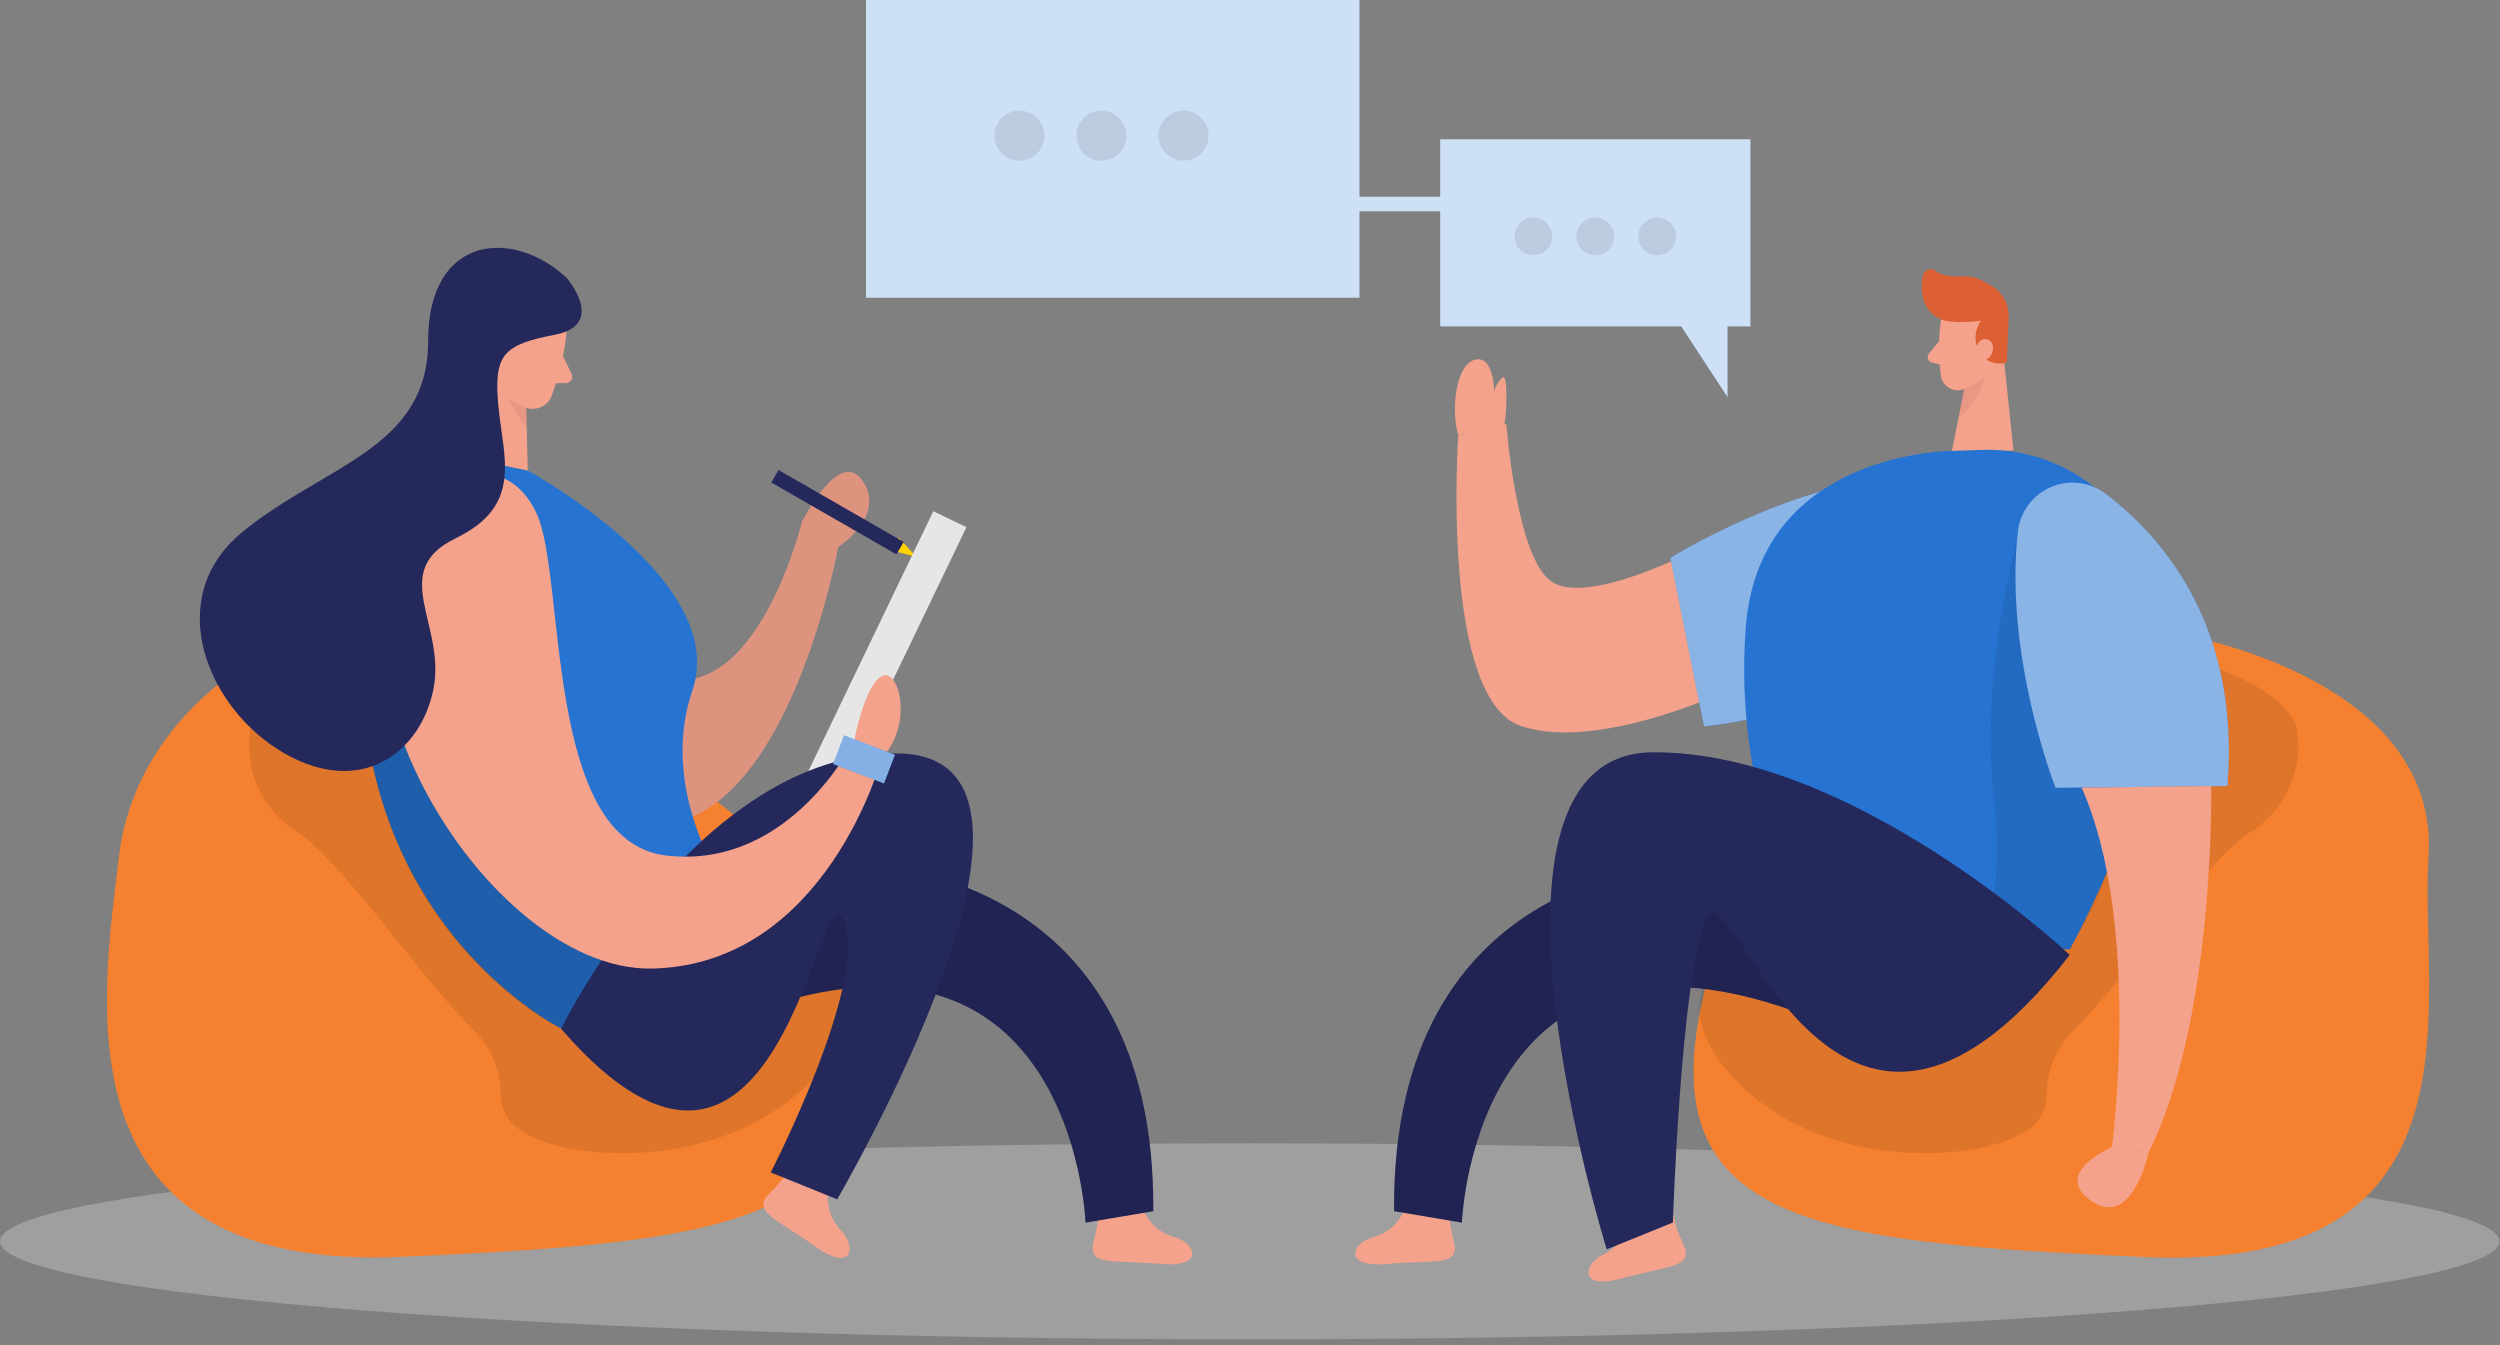 <svg width="329" height="177" viewBox="0 0 329 177" fill="none" xmlns="http://www.w3.org/2000/svg">
<rect x="0" y="0" width="329" height="177" fill="#808080" stroke="none"/>
<g id="Consulting_Isometric 1">
<path id="Vector" opacity="0.3" d="M164.46 176.26C255.289 176.26 328.92 170.484 328.92 163.359C328.92 156.234 255.289 150.458 164.46 150.458C73.631 150.458 0 156.234 0 163.359C0 170.484 73.631 176.26 164.46 176.26Z" fill="#E6E6E6"/>
<path id="Vector_2" d="M34.687 86.097C34.687 86.097 17.832 94.23 15.636 112.844C13.44 131.458 7.208 167.477 53.017 165.392C98.826 163.308 120.43 160.787 109.623 125.745C98.816 90.702 34.687 86.097 34.687 86.097Z" fill="#F5802F"/>
<path id="Vector_3" opacity="0.09" d="M32.989 95.805C32.518 98.436 32.847 101.148 33.935 103.589C35.023 106.031 36.818 108.09 39.089 109.499C45.3 113.566 54.867 128.144 62.288 135.514C63.453 136.658 64.374 138.026 64.996 139.536C65.618 141.045 65.928 142.665 65.907 144.298C65.929 145.133 66.147 145.951 66.545 146.686C66.942 147.421 67.508 148.052 68.195 148.527C73.349 152.736 94.973 154.85 107.071 141.888C119.169 128.927 103.218 122.512 103.218 122.512L50.068 93.742L32.989 95.805Z" fill="black"/>
<path id="Vector_4" d="M150.481 159.293C150.842 160.13 151.383 160.878 152.067 161.481C152.751 162.084 153.56 162.527 154.436 162.78C157.262 163.42 158.797 166.897 152.616 166.328C146.435 165.758 143.05 166.734 143.934 163.339C144.819 159.943 144.422 159.435 144.422 159.435L150.481 159.293Z" fill="#F4A28C"/>
<path id="Vector_5" d="M108.983 156.863C108.867 157.768 108.955 158.686 109.238 159.553C109.521 160.42 109.993 161.213 110.619 161.875C112.724 163.908 112.276 167.649 107.244 164.01C102.212 160.37 98.796 159.486 101.287 157.026C103.777 154.566 103.696 153.905 103.696 153.905L108.983 156.863Z" fill="#F4A28C"/>
<path id="Vector_6" d="M114.351 113.942C114.351 113.942 152.139 114.328 151.773 159.394L142.857 160.899C142.857 160.899 141.149 113.322 92.025 135.982L94.587 117.235L114.351 113.942Z" fill="#24285B"/>
<path id="Vector_7" opacity="0.09" d="M114.351 113.942C114.351 113.942 152.139 114.328 151.773 159.394L142.857 160.899C142.857 160.899 141.149 113.322 92.025 135.982L94.587 117.235L114.351 113.942Z" fill="black"/>
<path id="Vector_8" d="M117.35 72.433L120.623 73.308L118.295 70.797L117.35 72.433Z" fill="#FFD200"/>
<path id="Vector_9" d="M65.847 94.738C65.847 94.738 72.374 111.227 88.314 108.34C104.255 105.453 110.304 71.996 110.304 71.996C110.304 71.996 116.617 67.93 113.557 63.325C110.497 58.719 105.546 68.642 105.546 68.642C105.546 68.642 98.684 96.812 83.821 87.683L65.847 94.738Z" fill="#F4A28C"/>
<path id="Vector_10" opacity="0.09" d="M65.847 94.738C65.847 94.738 72.374 111.227 88.314 108.34C104.255 105.453 110.304 71.996 110.304 71.996C110.304 71.996 116.617 67.93 113.557 63.325C110.497 58.719 105.546 68.642 105.546 68.642C105.546 68.642 98.684 96.812 83.821 87.683L65.847 94.738Z" fill="black"/>
<path id="Vector_11" d="M65.999 61.21L69.455 61.932C69.455 61.932 96.07 76.378 91.119 90.855C86.168 105.331 96.985 119.076 96.985 119.076L73.837 135.341C73.837 135.341 43.593 120.316 48.116 79.001C48.116 79.041 50.221 59.777 65.999 61.21Z" fill="#2673D1"/>
<path id="Vector_12" d="M127.186 69.375L122.824 67.278L104.903 104.549L109.264 106.646L127.186 69.375Z" fill="#E6E6E6"/>
<path id="Vector_13" d="M64.739 43.053L59.951 59.95L69.456 61.922L69.121 48.838L64.739 43.053Z" fill="#F4A28C"/>
<path id="Vector_14" opacity="0.31" d="M69.314 51.705C68.154 51.256 67.151 50.479 66.427 49.468C66.427 49.468 66.183 52.681 69.314 56.249V51.705Z" fill="#CE8172"/>
<path id="Vector_15" d="M74.58 43.552C74.293 46.52 73.61 49.437 72.546 52.223C72.401 52.547 72.194 52.838 71.936 53.081C71.677 53.324 71.374 53.513 71.042 53.638C70.71 53.763 70.357 53.821 70.003 53.808C69.648 53.796 69.3 53.713 68.978 53.565C67.908 53.154 66.98 52.441 66.305 51.514C65.631 50.587 65.239 49.485 65.176 48.34L64.424 43.45C64.372 42.456 64.63 41.471 65.164 40.631C65.698 39.791 66.48 39.138 67.402 38.763C70.808 37.147 74.996 40.349 74.58 43.552Z" fill="#F4A28C"/>
<path id="Vector_16" d="M68.175 47.069C68.175 47.069 68.49 45.036 66.935 44.914C65.379 44.792 64.902 47.74 66.935 48.391L68.175 47.069Z" fill="#F4A28C"/>
<path id="Vector_17" d="M74.112 46.896L75.22 49.194C75.284 49.324 75.314 49.468 75.306 49.612C75.299 49.757 75.256 49.897 75.179 50.02C75.103 50.143 74.997 50.244 74.871 50.315C74.745 50.386 74.602 50.423 74.458 50.424H72.364L74.112 46.896Z" fill="#F4A28C"/>
<path id="Vector_18" d="M118.922 71.318L102.453 61.853L101.508 63.499L117.976 72.963L118.922 71.318Z" fill="#24285B"/>
<path id="Vector_19" opacity="0.18" d="M79.143 126.395L73.836 135.382C73.836 135.382 54.582 126.07 49.062 100.817C43.541 75.565 61.779 85.395 61.779 85.395L79.143 126.395Z" fill="black"/>
<path id="Vector_20" d="M73.838 135.382C73.838 135.382 91.679 99.008 118.06 99.15C144.441 99.292 110.171 157.829 110.171 157.829L101.428 154.291C101.428 154.291 114.38 129.171 111.066 121.089C107.752 113.006 102.781 168.788 73.838 135.382Z" fill="#24285B"/>
<path id="Vector_21" d="M58.567 63.254C58.567 63.254 66.507 59.187 70.543 67.401C74.579 75.616 71.397 110.77 87.764 112.6C104.132 114.43 112.438 97.351 112.438 97.351C112.438 97.351 113.79 90.153 116.047 88.984C118.304 87.815 120.266 95.338 116.047 99.73C116.047 99.73 108.829 126.853 85.935 127.463C63.04 128.073 35.977 81.817 58.567 63.254Z" fill="#F4A28C"/>
<path id="Vector_22" d="M74.619 36.618C74.619 36.618 79.834 42.718 73.074 44.039C66.313 45.361 64.941 46.54 65.581 53.382C66.222 60.224 68.895 66.517 59.949 70.848C51.003 75.178 58.729 82.244 57.042 90.671C55.354 99.099 47.516 104.904 37.442 99.15C27.367 93.396 21.176 78.767 31.942 69.973C42.708 61.18 56.34 59.065 56.34 44.914C56.34 30.763 67.635 30.031 74.619 36.618Z" fill="#24285B"/>
<path id="Vector_23" d="M117.77 99.33L111.083 96.78L109.645 100.551L116.333 103.101L117.77 99.33Z" fill="#2673D1"/>
<path id="Vector_24" opacity="0.44" d="M117.77 99.33L111.083 96.78L109.645 100.551L116.333 103.101L117.77 99.33Z" fill="white"/>
<path id="Vector_25" d="M287.411 83.596C287.411 83.596 321.163 89.299 319.598 112.844C318.357 131.57 328.025 167.477 282.226 165.423C236.427 163.369 214.814 160.818 225.61 125.775C236.407 90.733 287.411 83.596 287.411 83.596Z" fill="#F5802F"/>
<path id="Vector_26" opacity="0.09" d="M302.244 95.805C302.715 98.436 302.385 101.148 301.298 103.589C300.21 106.031 298.415 108.09 296.144 109.499C289.932 113.566 280.376 128.144 272.945 135.514C271.782 136.66 270.862 138.028 270.24 139.537C269.618 141.047 269.307 142.666 269.325 144.298C269.304 145.133 269.086 145.951 268.688 146.686C268.291 147.421 267.725 148.052 267.038 148.527C261.884 152.736 240.26 154.85 228.172 141.888C216.085 128.927 232.015 122.512 232.015 122.512L284.422 86.229C282.613 85.273 300.099 88.73 302.244 95.805Z" fill="black"/>
<path id="Vector_27" d="M184.792 159.293C184.431 160.131 183.888 160.879 183.203 161.482C182.517 162.086 181.706 162.529 180.828 162.78C178.002 163.42 176.466 166.897 182.647 166.328C188.828 165.758 192.224 166.734 191.329 163.339C190.435 159.943 190.851 159.435 190.851 159.435L184.792 159.293Z" fill="#F4A28C"/>
<path id="Vector_28" d="M214.346 160.899C214.144 161.79 213.746 162.626 213.182 163.345C212.617 164.064 211.9 164.649 211.082 165.057C208.429 166.206 207.544 169.896 213.522 168.219C219.5 166.541 223.007 166.866 221.513 163.695C220.018 160.523 220.323 159.943 220.323 159.943L214.346 160.899Z" fill="#F4A28C"/>
<path id="Vector_29" d="M220.883 113.942C220.883 113.942 183.094 114.328 183.46 159.394L192.386 160.899C192.386 160.899 194.094 113.322 243.218 135.982L240.656 117.235L220.883 113.942Z" fill="#24285B"/>
<path id="Vector_30" opacity="0.09" d="M220.883 113.942C220.883 113.942 183.094 114.328 183.46 159.394L192.386 160.899C192.386 160.899 194.094 113.322 243.218 135.982L240.656 117.235L220.883 113.942Z" fill="black"/>
<path id="Vector_31" d="M222.245 72.779C222.245 72.779 208.775 79.692 204.159 76.53C199.544 73.369 198.232 55.771 198.232 55.771L191.909 57.174C191.909 57.174 189.479 91.942 200.184 95.551C210.889 99.16 229.524 89.929 229.524 89.929L222.245 72.779Z" fill="#F4A28C"/>
<path id="Vector_32" d="M259.057 72.759C254.614 81.583 244.885 93.406 224.248 95.592L219.826 73.42C219.826 73.42 235.522 63.498 252.144 62.237C253.421 62.154 254.697 62.411 255.842 62.981C256.987 63.552 257.961 64.416 258.663 65.485C259.366 66.555 259.773 67.791 259.842 69.069C259.911 70.347 259.64 71.62 259.057 72.759Z" fill="#2673D1"/>
<path id="Vector_33" opacity="0.46" d="M259.057 72.759C254.614 81.583 244.885 93.406 224.248 95.592L219.826 73.42C219.826 73.42 235.522 63.498 252.144 62.237C253.421 62.154 254.697 62.411 255.842 62.981C256.987 63.552 257.961 64.416 258.663 65.485C259.366 66.555 259.773 67.791 259.842 69.069C259.911 70.347 259.64 71.62 259.057 72.759Z" fill="white"/>
<path id="Vector_34" d="M197.917 55.842C198.232 55.771 198.547 49.051 197.734 49.672C197.185 50.174 196.799 50.829 196.626 51.552C196.626 51.552 196.626 46.795 194.176 47.323C191.726 47.852 190.892 53.331 191.858 57.174L197.876 56.066" fill="#F4A28C"/>
<path id="Vector_35" d="M255.428 42.057C255.091 44.54 255.091 47.057 255.428 49.539C255.485 49.831 255.599 50.109 255.764 50.356C255.93 50.604 256.142 50.816 256.39 50.98C256.638 51.145 256.916 51.259 257.208 51.315C257.5 51.371 257.8 51.369 258.091 51.308C259.037 51.171 259.923 50.764 260.644 50.137C261.365 49.51 261.891 48.688 262.158 47.771L263.703 43.918C263.931 43.113 263.904 42.257 263.628 41.467C263.351 40.678 262.838 39.993 262.158 39.506C259.728 37.554 255.672 39.333 255.428 42.057Z" fill="#F4A28C"/>
<path id="Vector_36" d="M263.439 44.609L264.974 59.279L256.831 59.553L258.986 48.767L263.439 44.609Z" fill="#F4A28C"/>
<path id="Vector_37" d="M256.536 42.311C257.921 42.438 259.317 42.404 260.694 42.21C260.272 42.795 260.026 43.489 259.986 44.21C259.947 44.931 260.115 45.648 260.47 46.276C260.816 46.898 261.367 47.38 262.03 47.638C262.693 47.896 263.425 47.914 264.1 47.689L264.334 41.905C264.395 41.08 264.232 40.254 263.861 39.515C263.491 38.776 262.927 38.151 262.229 37.706C261.626 37.326 260.997 36.986 260.348 36.69C258.722 35.937 256.231 36.913 254.798 35.673C254.653 35.553 254.48 35.473 254.295 35.44C254.11 35.407 253.92 35.423 253.743 35.486C253.566 35.548 253.408 35.655 253.285 35.797C253.161 35.938 253.077 36.109 253.039 36.293C252.693 38.032 252.856 40.807 255.184 41.895C255.608 42.11 256.065 42.251 256.536 42.311Z" fill="#DD6034"/>
<path id="Vector_38" d="M260.023 46.164C260.023 46.164 260.145 44.436 261.436 44.639C262.727 44.843 262.564 47.344 260.785 47.476L260.023 46.164Z" fill="#F4A28C"/>
<path id="Vector_39" d="M255.184 44.894L253.832 46.551C253.757 46.647 253.707 46.76 253.687 46.879C253.667 46.999 253.677 47.122 253.717 47.237C253.756 47.352 253.823 47.456 253.913 47.538C254.002 47.621 254.11 47.679 254.228 47.71L255.926 48.126L255.184 44.894Z" fill="#F4A28C"/>
<path id="Vector_40" opacity="0.31" d="M258.407 51.105C259.431 50.906 260.374 50.411 261.121 49.682C260.701 51.773 259.502 53.626 257.766 54.867L258.407 51.105Z" fill="#CE8172"/>
<path id="Vector_41" d="M282.602 73.745C280.94 69.321 277.926 65.534 273.986 62.924C270.047 60.313 265.385 59.013 260.663 59.208L257.054 59.33C257.054 59.33 231.69 59.218 229.768 82.315C227.847 105.412 238.287 123.711 238.287 123.711L272.374 124.952C272.374 124.952 289.962 94.118 282.602 73.745Z" fill="#2673D1"/>
<path id="Vector_42" opacity="0.08" d="M265.432 71.203C265.432 71.203 260.572 88.343 262.382 104.955C264.191 121.566 259.434 124.484 259.434 124.484L272.406 124.952C272.406 124.952 276.258 118.283 277.306 114.785C278.353 111.288 283.954 71.864 265.432 71.203Z" fill="black"/>
<path id="Vector_43" d="M277.143 65.002C284.992 71 294.812 82.752 293.124 103.44L270.515 103.674C270.515 103.674 263.683 86.392 265.564 69.851C265.723 68.588 266.211 67.388 266.982 66.374C267.752 65.36 268.776 64.567 269.95 64.075C271.125 63.583 272.408 63.41 273.671 63.573C274.934 63.736 276.132 64.229 277.143 65.002V65.002Z" fill="#2673D1"/>
<path id="Vector_44" opacity="0.46" d="M277.143 65.002C284.992 71 294.812 82.752 293.124 103.44L270.515 103.674C270.515 103.674 263.683 86.392 265.564 69.851C265.723 68.588 266.211 67.388 266.982 66.374C267.752 65.36 268.776 64.567 269.95 64.075C271.125 63.583 272.408 63.41 273.671 63.573C274.934 63.736 276.132 64.229 277.143 65.002V65.002Z" fill="white"/>
<path id="Vector_45" d="M290.989 103.46C290.989 103.46 291.569 134.071 282.745 151.678L277.926 150.957C277.926 150.957 281.911 121.658 273.941 103.643L290.989 103.46Z" fill="#F4A28C"/>
<path id="Vector_46" d="M282.744 151.678C282.744 151.678 280.66 161.743 275.262 158.073C269.864 154.403 277.926 150.957 277.926 150.957L282.744 151.678Z" fill="#F4A28C"/>
<path id="Vector_47" d="M272.379 125.666C272.379 125.666 243.913 98.858 217.542 99.001C191.17 99.143 211.442 164.419 211.442 164.419L220.154 160.882C220.154 160.882 221.171 129.021 224.465 120.939C227.759 112.857 240.894 166.199 272.379 125.666Z" fill="#24285B"/>
<path id="Vector_48" d="M230.358 18.329H189.53V25.893H178.906V0H113.964V39.18H178.906V27.814H189.53V42.952H221.249L227.348 52.274V42.952H230.358V18.329Z" fill="#CEE0F6"/>
<path id="Vector_49" opacity="0.09" d="M201.801 33.589C203.171 33.589 204.281 32.478 204.281 31.108C204.281 29.738 203.171 28.628 201.801 28.628C200.431 28.628 199.32 29.738 199.32 31.108C199.32 32.478 200.431 33.589 201.801 33.589Z" fill="black"/>
<path id="Vector_50" opacity="0.09" d="M209.944 33.589C211.314 33.589 212.424 32.478 212.424 31.108C212.424 29.738 211.314 28.628 209.944 28.628C208.574 28.628 207.463 29.738 207.463 31.108C207.463 32.478 208.574 33.589 209.944 33.589Z" fill="black"/>
<path id="Vector_51" opacity="0.09" d="M218.087 33.589C219.457 33.589 220.568 32.478 220.568 31.108C220.568 29.738 219.457 28.628 218.087 28.628C216.717 28.628 215.607 29.738 215.607 31.108C215.607 32.478 216.717 33.589 218.087 33.589Z" fill="black"/>
<path id="Vector_52" opacity="0.09" d="M134.155 21.145C135.974 21.145 137.448 19.671 137.448 17.852C137.448 16.033 135.974 14.558 134.155 14.558C132.335 14.558 130.861 16.033 130.861 17.852C130.861 19.671 132.335 21.145 134.155 21.145Z" fill="black"/>
<path id="Vector_53" opacity="0.09" d="M144.951 21.145C146.77 21.145 148.245 19.671 148.245 17.852C148.245 16.033 146.77 14.558 144.951 14.558C143.132 14.558 141.657 16.033 141.657 17.852C141.657 19.671 143.132 21.145 144.951 21.145Z" fill="black"/>
<path id="Vector_54" opacity="0.09" d="M155.748 21.145C157.567 21.145 159.041 19.671 159.041 17.852C159.041 16.033 157.567 14.558 155.748 14.558C153.929 14.558 152.454 16.033 152.454 17.852C152.454 19.671 153.929 21.145 155.748 21.145Z" fill="black"/>
</g>
</svg>
